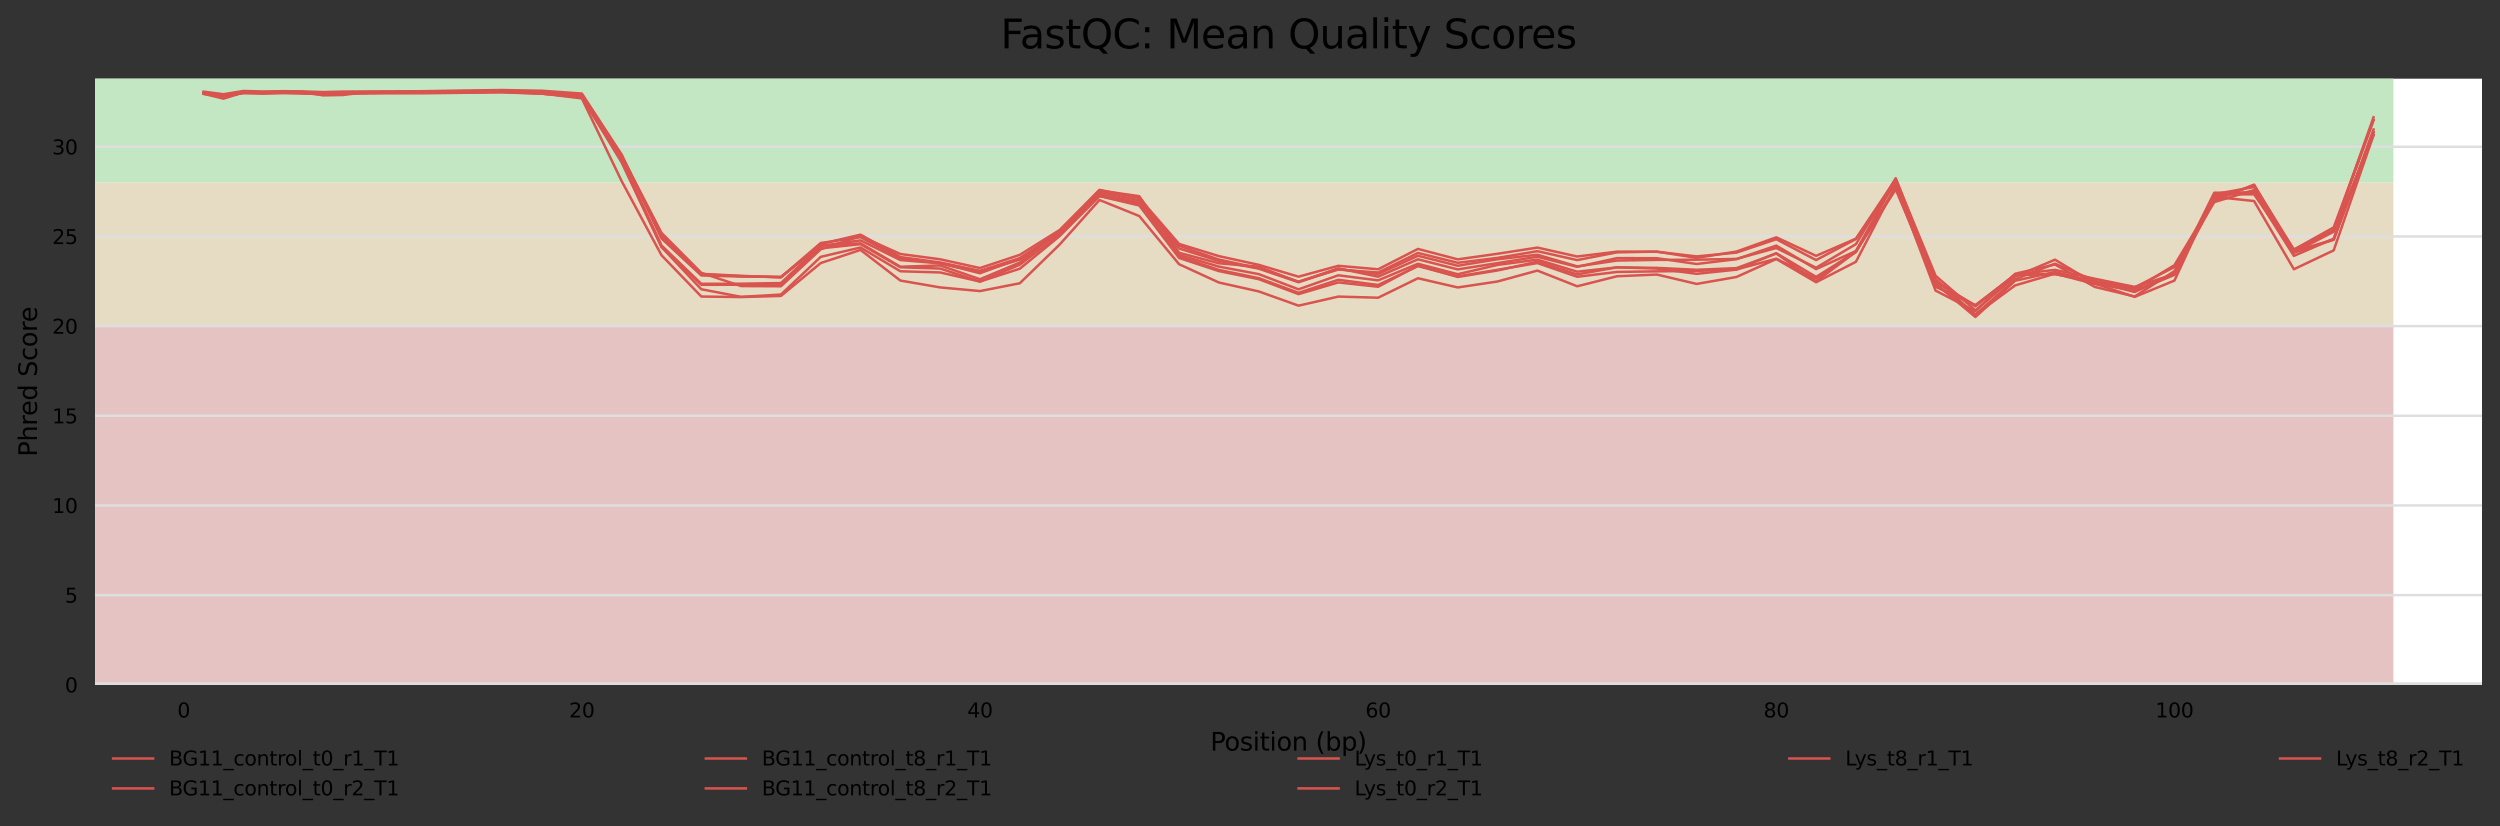 <?xml version="1.0" encoding="utf-8" standalone="no"?>
<!DOCTYPE svg PUBLIC "-//W3C//DTD SVG 1.1//EN"
  "http://www.w3.org/Graphics/SVG/1.1/DTD/svg11.dtd">
<svg xmlns:xlink="http://www.w3.org/1999/xlink" width="1000.318pt" height="330.542pt" viewBox="0 0 1000.318 330.542" xmlns="http://www.w3.org/2000/svg" version="1.1">
 <rect x="0" y="0" width="1000.318" height="330.542" fill="#333333" stroke="none"/>
 <defs>
  <style type="text/css">*{stroke-linejoin: round; stroke-linecap: butt}</style>
 </defs>
 <g id="figure_1">
  <g id="axes_1">
   <g id="patch_1">
    <path d="M 38.058 273.99 
L 993.118 273.99 
L 993.118 31.483 
L 38.058 31.483 
z
" style="fill: #ffffff"/>
   </g>
   <g id="patch_2">
    <path d="M 38.058 73.086 
L 957.672 73.086 
L 957.672 -443.524 
L 38.058 -443.524 
z
" clip-path="url(#p0a9929a751)" style="fill: #c3e6c3"/>
   </g>
   <g id="patch_3">
    <path d="M 38.058 130.487 
L 957.672 130.487 
L 957.672 73.086 
L 38.058 73.086 
z
" clip-path="url(#p0a9929a751)" style="fill: #e6dcc3"/>
   </g>
   <g id="patch_4">
    <path d="M 38.058 273.99 
L 957.672 273.99 
L 957.672 130.487 
L 38.058 130.487 
z
" clip-path="url(#p0a9929a751)" style="fill: #e6c3c3"/>
   </g>
   <g id="matplotlib.axis_1">
    <g id="xtick_1">
     <g id="text_1">
      <!-- 0 -->
      <g transform="translate(70.959 287.069) scale(0.08 -0.08)">
       <defs>
        <path id="DejaVuSans-30" d="M 2034 4250 
Q 1547 4250 1301 3770 
Q 1056 3291 1056 2328 
Q 1056 1369 1301 889 
Q 1547 409 2034 409 
Q 2525 409 2770 889 
Q 3016 1369 3016 2328 
Q 3016 3291 2770 3770 
Q 2525 4250 2034 4250 
z
M 2034 4750 
Q 2819 4750 3233 4129 
Q 3647 3509 3647 2328 
Q 3647 1150 3233 529 
Q 2819 -91 2034 -91 
Q 1250 -91 836 529 
Q 422 1150 422 2328 
Q 422 3509 836 4129 
Q 1250 4750 2034 4750 
z
" transform="scale(0.016)"/>
       </defs>
       <use xlink:href="#DejaVuSans-30"/>
      </g>
     </g>
    </g>
    <g id="xtick_2">
     <g id="text_2">
      <!-- 20 -->
      <g transform="translate(227.724 287.069) scale(0.08 -0.08)">
       <defs>
        <path id="DejaVuSans-32" d="M 1228 531 
L 3431 531 
L 3431 0 
L 469 0 
L 469 531 
Q 828 903 1448 1529 
Q 2069 2156 2228 2338 
Q 2531 2678 2651 2914 
Q 2772 3150 2772 3378 
Q 2772 3750 2511 3984 
Q 2250 4219 1831 4219 
Q 1534 4219 1204 4116 
Q 875 4013 500 3803 
L 500 4441 
Q 881 4594 1212 4672 
Q 1544 4750 1819 4750 
Q 2544 4750 2975 4387 
Q 3406 4025 3406 3419 
Q 3406 3131 3298 2873 
Q 3191 2616 2906 2266 
Q 2828 2175 2409 1742 
Q 1991 1309 1228 531 
z
" transform="scale(0.016)"/>
       </defs>
       <use xlink:href="#DejaVuSans-32"/>
       <use xlink:href="#DejaVuSans-30" x="63.623"/>
      </g>
     </g>
    </g>
    <g id="xtick_3">
     <g id="text_3">
      <!-- 40 -->
      <g transform="translate(387.033 287.069) scale(0.08 -0.08)">
       <defs>
        <path id="DejaVuSans-34" d="M 2419 4116 
L 825 1625 
L 2419 1625 
L 2419 4116 
z
M 2253 4666 
L 3047 4666 
L 3047 1625 
L 3713 1625 
L 3713 1100 
L 3047 1100 
L 3047 0 
L 2419 0 
L 2419 1100 
L 313 1100 
L 313 1709 
L 2253 4666 
z
" transform="scale(0.016)"/>
       </defs>
       <use xlink:href="#DejaVuSans-34"/>
       <use xlink:href="#DejaVuSans-30" x="63.623"/>
      </g>
     </g>
    </g>
    <g id="xtick_4">
     <g id="text_4">
      <!-- 60 -->
      <g transform="translate(546.343 287.069) scale(0.08 -0.08)">
       <defs>
        <path id="DejaVuSans-36" d="M 2113 2584 
Q 1688 2584 1439 2293 
Q 1191 2003 1191 1497 
Q 1191 994 1439 701 
Q 1688 409 2113 409 
Q 2538 409 2786 701 
Q 3034 994 3034 1497 
Q 3034 2003 2786 2293 
Q 2538 2584 2113 2584 
z
M 3366 4563 
L 3366 3988 
Q 3128 4100 2886 4159 
Q 2644 4219 2406 4219 
Q 1781 4219 1451 3797 
Q 1122 3375 1075 2522 
Q 1259 2794 1537 2939 
Q 1816 3084 2150 3084 
Q 2853 3084 3261 2657 
Q 3669 2231 3669 1497 
Q 3669 778 3244 343 
Q 2819 -91 2113 -91 
Q 1303 -91 875 529 
Q 447 1150 447 2328 
Q 447 3434 972 4092 
Q 1497 4750 2381 4750 
Q 2619 4750 2861 4703 
Q 3103 4656 3366 4563 
z
" transform="scale(0.016)"/>
       </defs>
       <use xlink:href="#DejaVuSans-36"/>
       <use xlink:href="#DejaVuSans-30" x="63.623"/>
      </g>
     </g>
    </g>
    <g id="xtick_5">
     <g id="text_5">
      <!-- 80 -->
      <g transform="translate(705.652 287.069) scale(0.08 -0.08)">
       <defs>
        <path id="DejaVuSans-38" d="M 2034 2216 
Q 1584 2216 1326 1975 
Q 1069 1734 1069 1313 
Q 1069 891 1326 650 
Q 1584 409 2034 409 
Q 2484 409 2743 651 
Q 3003 894 3003 1313 
Q 3003 1734 2745 1975 
Q 2488 2216 2034 2216 
z
M 1403 2484 
Q 997 2584 770 2862 
Q 544 3141 544 3541 
Q 544 4100 942 4425 
Q 1341 4750 2034 4750 
Q 2731 4750 3128 4425 
Q 3525 4100 3525 3541 
Q 3525 3141 3298 2862 
Q 3072 2584 2669 2484 
Q 3125 2378 3379 2068 
Q 3634 1759 3634 1313 
Q 3634 634 3220 271 
Q 2806 -91 2034 -91 
Q 1263 -91 848 271 
Q 434 634 434 1313 
Q 434 1759 690 2068 
Q 947 2378 1403 2484 
z
M 1172 3481 
Q 1172 3119 1398 2916 
Q 1625 2713 2034 2713 
Q 2441 2713 2670 2916 
Q 2900 3119 2900 3481 
Q 2900 3844 2670 4047 
Q 2441 4250 2034 4250 
Q 1625 4250 1398 4047 
Q 1172 3844 1172 3481 
z
" transform="scale(0.016)"/>
       </defs>
       <use xlink:href="#DejaVuSans-38"/>
       <use xlink:href="#DejaVuSans-30" x="63.623"/>
      </g>
     </g>
    </g>
    <g id="xtick_6">
     <g id="text_6">
      <!-- 100 -->
      <g transform="translate(862.417 287.069) scale(0.08 -0.08)">
       <defs>
        <path id="DejaVuSans-31" d="M 794 531 
L 1825 531 
L 1825 4091 
L 703 3866 
L 703 4441 
L 1819 4666 
L 2450 4666 
L 2450 531 
L 3481 531 
L 3481 0 
L 794 0 
L 794 531 
z
" transform="scale(0.016)"/>
       </defs>
       <use xlink:href="#DejaVuSans-31"/>
       <use xlink:href="#DejaVuSans-30" x="63.623"/>
       <use xlink:href="#DejaVuSans-30" x="127.246"/>
      </g>
     </g>
    </g>
    <g id="text_7">
     <!-- Position (bp) -->
     <g transform="translate(484.285 300.331) scale(0.1 -0.1)">
      <defs>
       <path id="DejaVuSans-50" d="M 1259 4147 
L 1259 2394 
L 2053 2394 
Q 2494 2394 2734 2622 
Q 2975 2850 2975 3272 
Q 2975 3691 2734 3919 
Q 2494 4147 2053 4147 
L 1259 4147 
z
M 628 4666 
L 2053 4666 
Q 2838 4666 3239 4311 
Q 3641 3956 3641 3272 
Q 3641 2581 3239 2228 
Q 2838 1875 2053 1875 
L 1259 1875 
L 1259 0 
L 628 0 
L 628 4666 
z
" transform="scale(0.016)"/>
       <path id="DejaVuSans-6f" d="M 1959 3097 
Q 1497 3097 1228 2736 
Q 959 2375 959 1747 
Q 959 1119 1226 758 
Q 1494 397 1959 397 
Q 2419 397 2687 759 
Q 2956 1122 2956 1747 
Q 2956 2369 2687 2733 
Q 2419 3097 1959 3097 
z
M 1959 3584 
Q 2709 3584 3137 3096 
Q 3566 2609 3566 1747 
Q 3566 888 3137 398 
Q 2709 -91 1959 -91 
Q 1206 -91 779 398 
Q 353 888 353 1747 
Q 353 2609 779 3096 
Q 1206 3584 1959 3584 
z
" transform="scale(0.016)"/>
       <path id="DejaVuSans-73" d="M 2834 3397 
L 2834 2853 
Q 2591 2978 2328 3040 
Q 2066 3103 1784 3103 
Q 1356 3103 1142 2972 
Q 928 2841 928 2578 
Q 928 2378 1081 2264 
Q 1234 2150 1697 2047 
L 1894 2003 
Q 2506 1872 2764 1633 
Q 3022 1394 3022 966 
Q 3022 478 2636 193 
Q 2250 -91 1575 -91 
Q 1294 -91 989 -36 
Q 684 19 347 128 
L 347 722 
Q 666 556 975 473 
Q 1284 391 1588 391 
Q 1994 391 2212 530 
Q 2431 669 2431 922 
Q 2431 1156 2273 1281 
Q 2116 1406 1581 1522 
L 1381 1569 
Q 847 1681 609 1914 
Q 372 2147 372 2553 
Q 372 3047 722 3315 
Q 1072 3584 1716 3584 
Q 2034 3584 2315 3537 
Q 2597 3491 2834 3397 
z
" transform="scale(0.016)"/>
       <path id="DejaVuSans-69" d="M 603 3500 
L 1178 3500 
L 1178 0 
L 603 0 
L 603 3500 
z
M 603 4863 
L 1178 4863 
L 1178 4134 
L 603 4134 
L 603 4863 
z
" transform="scale(0.016)"/>
       <path id="DejaVuSans-74" d="M 1172 4494 
L 1172 3500 
L 2356 3500 
L 2356 3053 
L 1172 3053 
L 1172 1153 
Q 1172 725 1289 603 
Q 1406 481 1766 481 
L 2356 481 
L 2356 0 
L 1766 0 
Q 1100 0 847 248 
Q 594 497 594 1153 
L 594 3053 
L 172 3053 
L 172 3500 
L 594 3500 
L 594 4494 
L 1172 4494 
z
" transform="scale(0.016)"/>
       <path id="DejaVuSans-6e" d="M 3513 2113 
L 3513 0 
L 2938 0 
L 2938 2094 
Q 2938 2591 2744 2837 
Q 2550 3084 2163 3084 
Q 1697 3084 1428 2787 
Q 1159 2491 1159 1978 
L 1159 0 
L 581 0 
L 581 3500 
L 1159 3500 
L 1159 2956 
Q 1366 3272 1645 3428 
Q 1925 3584 2291 3584 
Q 2894 3584 3203 3211 
Q 3513 2838 3513 2113 
z
" transform="scale(0.016)"/>
       <path id="DejaVuSans-20" transform="scale(0.016)"/>
       <path id="DejaVuSans-28" d="M 1984 4856 
Q 1566 4138 1362 3434 
Q 1159 2731 1159 2009 
Q 1159 1288 1364 580 
Q 1569 -128 1984 -844 
L 1484 -844 
Q 1016 -109 783 600 
Q 550 1309 550 2009 
Q 550 2706 781 3412 
Q 1013 4119 1484 4856 
L 1984 4856 
z
" transform="scale(0.016)"/>
       <path id="DejaVuSans-62" d="M 3116 1747 
Q 3116 2381 2855 2742 
Q 2594 3103 2138 3103 
Q 1681 3103 1420 2742 
Q 1159 2381 1159 1747 
Q 1159 1113 1420 752 
Q 1681 391 2138 391 
Q 2594 391 2855 752 
Q 3116 1113 3116 1747 
z
M 1159 2969 
Q 1341 3281 1617 3432 
Q 1894 3584 2278 3584 
Q 2916 3584 3314 3078 
Q 3713 2572 3713 1747 
Q 3713 922 3314 415 
Q 2916 -91 2278 -91 
Q 1894 -91 1617 61 
Q 1341 213 1159 525 
L 1159 0 
L 581 0 
L 581 4863 
L 1159 4863 
L 1159 2969 
z
" transform="scale(0.016)"/>
       <path id="DejaVuSans-70" d="M 1159 525 
L 1159 -1331 
L 581 -1331 
L 581 3500 
L 1159 3500 
L 1159 2969 
Q 1341 3281 1617 3432 
Q 1894 3584 2278 3584 
Q 2916 3584 3314 3078 
Q 3713 2572 3713 1747 
Q 3713 922 3314 415 
Q 2916 -91 2278 -91 
Q 1894 -91 1617 61 
Q 1341 213 1159 525 
z
M 3116 1747 
Q 3116 2381 2855 2742 
Q 2594 3103 2138 3103 
Q 1681 3103 1420 2742 
Q 1159 2381 1159 1747 
Q 1159 1113 1420 752 
Q 1681 391 2138 391 
Q 2594 391 2855 752 
Q 3116 1113 3116 1747 
z
" transform="scale(0.016)"/>
       <path id="DejaVuSans-29" d="M 513 4856 
L 1013 4856 
Q 1481 4119 1714 3412 
Q 1947 2706 1947 2009 
Q 1947 1309 1714 600 
Q 1481 -109 1013 -844 
L 513 -844 
Q 928 -128 1133 580 
Q 1338 1288 1338 2009 
Q 1338 2731 1133 3434 
Q 928 4138 513 4856 
z
" transform="scale(0.016)"/>
      </defs>
      <use xlink:href="#DejaVuSans-50"/>
      <use xlink:href="#DejaVuSans-6f" x="56.678"/>
      <use xlink:href="#DejaVuSans-73" x="117.859"/>
      <use xlink:href="#DejaVuSans-69" x="169.959"/>
      <use xlink:href="#DejaVuSans-74" x="197.742"/>
      <use xlink:href="#DejaVuSans-69" x="236.951"/>
      <use xlink:href="#DejaVuSans-6f" x="264.734"/>
      <use xlink:href="#DejaVuSans-6e" x="325.916"/>
      <use xlink:href="#DejaVuSans-20" x="389.295"/>
      <use xlink:href="#DejaVuSans-28" x="421.082"/>
      <use xlink:href="#DejaVuSans-62" x="460.096"/>
      <use xlink:href="#DejaVuSans-70" x="523.572"/>
      <use xlink:href="#DejaVuSans-29" x="587.049"/>
     </g>
    </g>
   </g>
   <g id="matplotlib.axis_2">
    <g id="ytick_1">
     <g id="line2d_1">
      <path d="M 38.058 273.99 
L 993.118 273.99 
" clip-path="url(#p0a9929a751)" style="fill: none; stroke: #dedede; stroke-linecap: square"/>
     </g>
     <g id="text_8">
      <!-- 0 -->
      <g transform="translate(25.968 277.029) scale(0.08 -0.08)">
       <use xlink:href="#DejaVuSans-30"/>
      </g>
     </g>
    </g>
    <g id="ytick_2">
     <g id="line2d_2">
      <path d="M 38.058 238.114 
L 993.118 238.114 
" clip-path="url(#p0a9929a751)" style="fill: none; stroke: #dedede; stroke-linecap: square"/>
     </g>
     <g id="text_9">
      <!-- 5 -->
      <g transform="translate(25.968 241.154) scale(0.08 -0.08)">
       <defs>
        <path id="DejaVuSans-35" d="M 691 4666 
L 3169 4666 
L 3169 4134 
L 1269 4134 
L 1269 2991 
Q 1406 3038 1543 3061 
Q 1681 3084 1819 3084 
Q 2600 3084 3056 2656 
Q 3513 2228 3513 1497 
Q 3513 744 3044 326 
Q 2575 -91 1722 -91 
Q 1428 -91 1123 -41 
Q 819 9 494 109 
L 494 744 
Q 775 591 1075 516 
Q 1375 441 1709 441 
Q 2250 441 2565 725 
Q 2881 1009 2881 1497 
Q 2881 1984 2565 2268 
Q 2250 2553 1709 2553 
Q 1456 2553 1204 2497 
Q 953 2441 691 2322 
L 691 4666 
z
" transform="scale(0.016)"/>
       </defs>
       <use xlink:href="#DejaVuSans-35"/>
      </g>
     </g>
    </g>
    <g id="ytick_3">
     <g id="line2d_3">
      <path d="M 38.058 202.239 
L 993.118 202.239 
" clip-path="url(#p0a9929a751)" style="fill: none; stroke: #dedede; stroke-linecap: square"/>
     </g>
     <g id="text_10">
      <!-- 10 -->
      <g transform="translate(20.878 205.278) scale(0.08 -0.08)">
       <use xlink:href="#DejaVuSans-31"/>
       <use xlink:href="#DejaVuSans-30" x="63.623"/>
      </g>
     </g>
    </g>
    <g id="ytick_4">
     <g id="line2d_4">
      <path d="M 38.058 166.363 
L 993.118 166.363 
" clip-path="url(#p0a9929a751)" style="fill: none; stroke: #dedede; stroke-linecap: square"/>
     </g>
     <g id="text_11">
      <!-- 15 -->
      <g transform="translate(20.878 169.402) scale(0.08 -0.08)">
       <use xlink:href="#DejaVuSans-31"/>
       <use xlink:href="#DejaVuSans-35" x="63.623"/>
      </g>
     </g>
    </g>
    <g id="ytick_5">
     <g id="line2d_5">
      <path d="M 38.058 130.487 
L 993.118 130.487 
" clip-path="url(#p0a9929a751)" style="fill: none; stroke: #dedede; stroke-linecap: square"/>
     </g>
     <g id="text_12">
      <!-- 20 -->
      <g transform="translate(20.878 133.527) scale(0.08 -0.08)">
       <use xlink:href="#DejaVuSans-32"/>
       <use xlink:href="#DejaVuSans-30" x="63.623"/>
      </g>
     </g>
    </g>
    <g id="ytick_6">
     <g id="line2d_6">
      <path d="M 38.058 94.611 
L 993.118 94.611 
" clip-path="url(#p0a9929a751)" style="fill: none; stroke: #dedede; stroke-linecap: square"/>
     </g>
     <g id="text_13">
      <!-- 25 -->
      <g transform="translate(20.878 97.651) scale(0.08 -0.08)">
       <use xlink:href="#DejaVuSans-32"/>
       <use xlink:href="#DejaVuSans-35" x="63.623"/>
      </g>
     </g>
    </g>
    <g id="ytick_7">
     <g id="line2d_7">
      <path d="M 38.058 58.736 
L 993.118 58.736 
" clip-path="url(#p0a9929a751)" style="fill: none; stroke: #dedede; stroke-linecap: square"/>
     </g>
     <g id="text_14">
      <!-- 30 -->
      <g transform="translate(20.878 61.775) scale(0.08 -0.08)">
       <defs>
        <path id="DejaVuSans-33" d="M 2597 2516 
Q 3050 2419 3304 2112 
Q 3559 1806 3559 1356 
Q 3559 666 3084 287 
Q 2609 -91 1734 -91 
Q 1441 -91 1130 -33 
Q 819 25 488 141 
L 488 750 
Q 750 597 1062 519 
Q 1375 441 1716 441 
Q 2309 441 2620 675 
Q 2931 909 2931 1356 
Q 2931 1769 2642 2001 
Q 2353 2234 1838 2234 
L 1294 2234 
L 1294 2753 
L 1863 2753 
Q 2328 2753 2575 2939 
Q 2822 3125 2822 3475 
Q 2822 3834 2567 4026 
Q 2313 4219 1838 4219 
Q 1578 4219 1281 4162 
Q 984 4106 628 3988 
L 628 4550 
Q 988 4650 1302 4700 
Q 1616 4750 1894 4750 
Q 2613 4750 3031 4423 
Q 3450 4097 3450 3541 
Q 3450 3153 3228 2886 
Q 3006 2619 2597 2516 
z
" transform="scale(0.016)"/>
       </defs>
       <use xlink:href="#DejaVuSans-33"/>
       <use xlink:href="#DejaVuSans-30" x="63.623"/>
      </g>
     </g>
    </g>
    <g id="text_15">
     <!-- Phred Score -->
     <g transform="translate(14.798 182.705) rotate(-90) scale(0.1 -0.1)">
      <defs>
       <path id="DejaVuSans-68" d="M 3513 2113 
L 3513 0 
L 2938 0 
L 2938 2094 
Q 2938 2591 2744 2837 
Q 2550 3084 2163 3084 
Q 1697 3084 1428 2787 
Q 1159 2491 1159 1978 
L 1159 0 
L 581 0 
L 581 4863 
L 1159 4863 
L 1159 2956 
Q 1366 3272 1645 3428 
Q 1925 3584 2291 3584 
Q 2894 3584 3203 3211 
Q 3513 2838 3513 2113 
z
" transform="scale(0.016)"/>
       <path id="DejaVuSans-72" d="M 2631 2963 
Q 2534 3019 2420 3045 
Q 2306 3072 2169 3072 
Q 1681 3072 1420 2755 
Q 1159 2438 1159 1844 
L 1159 0 
L 581 0 
L 581 3500 
L 1159 3500 
L 1159 2956 
Q 1341 3275 1631 3429 
Q 1922 3584 2338 3584 
Q 2397 3584 2469 3576 
Q 2541 3569 2628 3553 
L 2631 2963 
z
" transform="scale(0.016)"/>
       <path id="DejaVuSans-65" d="M 3597 1894 
L 3597 1613 
L 953 1613 
Q 991 1019 1311 708 
Q 1631 397 2203 397 
Q 2534 397 2845 478 
Q 3156 559 3463 722 
L 3463 178 
Q 3153 47 2828 -22 
Q 2503 -91 2169 -91 
Q 1331 -91 842 396 
Q 353 884 353 1716 
Q 353 2575 817 3079 
Q 1281 3584 2069 3584 
Q 2775 3584 3186 3129 
Q 3597 2675 3597 1894 
z
M 3022 2063 
Q 3016 2534 2758 2815 
Q 2500 3097 2075 3097 
Q 1594 3097 1305 2825 
Q 1016 2553 972 2059 
L 3022 2063 
z
" transform="scale(0.016)"/>
       <path id="DejaVuSans-64" d="M 2906 2969 
L 2906 4863 
L 3481 4863 
L 3481 0 
L 2906 0 
L 2906 525 
Q 2725 213 2448 61 
Q 2172 -91 1784 -91 
Q 1150 -91 751 415 
Q 353 922 353 1747 
Q 353 2572 751 3078 
Q 1150 3584 1784 3584 
Q 2172 3584 2448 3432 
Q 2725 3281 2906 2969 
z
M 947 1747 
Q 947 1113 1208 752 
Q 1469 391 1925 391 
Q 2381 391 2643 752 
Q 2906 1113 2906 1747 
Q 2906 2381 2643 2742 
Q 2381 3103 1925 3103 
Q 1469 3103 1208 2742 
Q 947 2381 947 1747 
z
" transform="scale(0.016)"/>
       <path id="DejaVuSans-53" d="M 3425 4513 
L 3425 3897 
Q 3066 4069 2747 4153 
Q 2428 4238 2131 4238 
Q 1616 4238 1336 4038 
Q 1056 3838 1056 3469 
Q 1056 3159 1242 3001 
Q 1428 2844 1947 2747 
L 2328 2669 
Q 3034 2534 3370 2195 
Q 3706 1856 3706 1288 
Q 3706 609 3251 259 
Q 2797 -91 1919 -91 
Q 1588 -91 1214 -16 
Q 841 59 441 206 
L 441 856 
Q 825 641 1194 531 
Q 1563 422 1919 422 
Q 2459 422 2753 634 
Q 3047 847 3047 1241 
Q 3047 1584 2836 1778 
Q 2625 1972 2144 2069 
L 1759 2144 
Q 1053 2284 737 2584 
Q 422 2884 422 3419 
Q 422 4038 858 4394 
Q 1294 4750 2059 4750 
Q 2388 4750 2728 4690 
Q 3069 4631 3425 4513 
z
" transform="scale(0.016)"/>
       <path id="DejaVuSans-63" d="M 3122 3366 
L 3122 2828 
Q 2878 2963 2633 3030 
Q 2388 3097 2138 3097 
Q 1578 3097 1268 2742 
Q 959 2388 959 1747 
Q 959 1106 1268 751 
Q 1578 397 2138 397 
Q 2388 397 2633 464 
Q 2878 531 3122 666 
L 3122 134 
Q 2881 22 2623 -34 
Q 2366 -91 2075 -91 
Q 1284 -91 818 406 
Q 353 903 353 1747 
Q 353 2603 823 3093 
Q 1294 3584 2113 3584 
Q 2378 3584 2631 3529 
Q 2884 3475 3122 3366 
z
" transform="scale(0.016)"/>
      </defs>
      <use xlink:href="#DejaVuSans-50"/>
      <use xlink:href="#DejaVuSans-68" x="60.303"/>
      <use xlink:href="#DejaVuSans-72" x="123.682"/>
      <use xlink:href="#DejaVuSans-65" x="162.545"/>
      <use xlink:href="#DejaVuSans-64" x="224.068"/>
      <use xlink:href="#DejaVuSans-20" x="287.545"/>
      <use xlink:href="#DejaVuSans-53" x="319.332"/>
      <use xlink:href="#DejaVuSans-63" x="382.809"/>
      <use xlink:href="#DejaVuSans-6f" x="437.789"/>
      <use xlink:href="#DejaVuSans-72" x="498.971"/>
      <use xlink:href="#DejaVuSans-65" x="537.834"/>
     </g>
    </g>
   </g>
   <g id="line2d_8">
    <path d="M 81.47 36.661 
L 89.435 37.701 
L 97.401 36.395 
L 105.366 36.609 
L 113.332 36.481 
L 121.297 36.581 
L 129.263 36.843 
L 137.228 36.647 
L 145.194 36.591 
L 153.159 36.542 
L 169.09 36.495 
L 185.021 36.227 
L 200.952 36.024 
L 216.883 36.311 
L 232.814 37.431 
L 248.745 61.847 
L 264.676 95.426 
L 280.607 110.212 
L 296.538 110.67 
L 312.469 110.762 
L 328.4 98.357 
L 344.33 96.179 
L 360.261 104.056 
L 376.192 105.384 
L 392.123 108.84 
L 408.054 103.876 
L 423.985 92.596 
L 439.916 76.188 
L 455.847 78.516 
L 471.778 101.14 
L 487.709 105.354 
L 503.64 106.719 
L 519.571 112.812 
L 535.502 107.367 
L 551.433 110.713 
L 567.364 103.755 
L 583.295 107.792 
L 599.226 105.276 
L 615.157 102.73 
L 631.087 106.769 
L 647.018 103.273 
L 662.949 103.317 
L 678.88 105.629 
L 694.811 103.699 
L 710.742 98.273 
L 726.673 107.679 
L 742.604 100.448 
L 758.535 75.792 
L 774.466 113.566 
L 790.397 125.874 
L 806.328 114.195 
L 822.259 109.501 
L 838.19 113.643 
L 854.121 116.212 
L 870.052 109.653 
L 885.983 78.766 
L 901.913 80.438 
L 917.844 107.734 
L 933.775 100.178 
L 949.706 54.063 
" clip-path="url(#p0a9929a751)" style="fill: none; stroke: #d9534f; stroke-linecap: square"/>
   </g>
   <g id="line2d_9">
    <path d="M 81.47 37.151 
L 89.435 38.07 
L 97.401 36.856 
L 105.366 37.085 
L 113.332 36.9 
L 121.297 37.038 
L 129.263 37.28 
L 137.228 37.058 
L 145.194 37.023 
L 153.159 36.969 
L 169.09 36.928 
L 185.021 36.702 
L 200.952 36.527 
L 216.883 36.941 
L 232.814 38.207 
L 248.745 62.491 
L 264.676 94.52 
L 280.607 109.779 
L 296.538 110.487 
L 312.469 110.932 
L 328.4 97.23 
L 344.33 94.891 
L 360.261 103.432 
L 376.192 105.293 
L 392.123 109.339 
L 408.054 103.425 
L 423.985 93.187 
L 439.916 77.841 
L 455.847 81.118 
L 471.778 99.421 
L 487.709 104.418 
L 503.64 107.491 
L 519.571 112.909 
L 535.502 107.636 
L 551.433 109.662 
L 567.364 102.333 
L 583.295 106.33 
L 599.226 103.733 
L 615.157 101.927 
L 631.087 106.585 
L 647.018 104.251 
L 662.949 103.993 
L 678.88 103.918 
L 694.811 103.592 
L 710.742 99.231 
L 726.673 107.122 
L 742.604 97.697 
L 758.535 71.317 
L 774.466 112.389 
L 790.397 122.586 
L 806.328 109.86 
L 822.259 107.977 
L 838.19 111.532 
L 854.121 114.786 
L 870.052 109.68 
L 885.983 80.361 
L 901.913 73.87 
L 917.844 100.963 
L 933.775 92.044 
L 949.706 46.94 
" clip-path="url(#p0a9929a751)" style="fill: none; stroke: #d9534f; stroke-linecap: square"/>
   </g>
   <g id="line2d_10">
    <path d="M 81.47 37.558 
L 89.435 38.507 
L 97.401 37.253 
L 105.366 37.456 
L 113.332 37.276 
L 121.297 37.405 
L 129.263 37.671 
L 137.228 37.444 
L 145.194 37.379 
L 153.159 37.32 
L 169.09 37.33 
L 185.021 37.127 
L 200.952 36.964 
L 216.883 37.494 
L 232.814 38.918 
L 248.745 64.314 
L 264.676 98.698 
L 280.607 113.973 
L 296.538 113.916 
L 312.469 113.767 
L 328.4 99.376 
L 344.33 97.695 
L 360.261 106.946 
L 376.192 107.45 
L 392.123 112.674 
L 408.054 105.913 
L 423.985 93.8 
L 439.916 78.35 
L 455.847 81.884 
L 471.778 102.619 
L 487.709 108 
L 503.64 111.28 
L 519.571 117.163 
L 535.502 111.955 
L 551.433 114.017 
L 567.364 106.479 
L 583.295 110.599 
L 599.226 107.939 
L 615.157 105.267 
L 631.087 110.745 
L 647.018 108.807 
L 662.949 108.576 
L 678.88 108.401 
L 694.811 107.81 
L 710.742 103.517 
L 726.673 111.487 
L 742.604 100.539 
L 758.535 72.035 
L 774.466 114.765 
L 790.397 122.125 
L 806.328 110.1 
L 822.259 109.654 
L 838.19 112.65 
L 854.121 115.018 
L 870.052 106.842 
L 885.983 80.869 
L 901.913 76.036 
L 917.844 99.894 
L 933.775 92.145 
L 949.706 48.029 
" clip-path="url(#p0a9929a751)" style="fill: none; stroke: #d9534f; stroke-linecap: square"/>
   </g>
   <g id="line2d_11">
    <path d="M 81.47 37.292 
L 89.435 38.262 
L 97.401 37 
L 105.366 37.195 
L 113.332 37.025 
L 121.297 37.14 
L 129.263 37.379 
L 137.228 37.182 
L 145.194 37.103 
L 153.159 37.029 
L 169.09 37.017 
L 185.021 36.856 
L 200.952 36.645 
L 216.883 37.129 
L 232.814 38.407 
L 248.745 63.852 
L 264.676 98.209 
L 280.607 113.564 
L 296.538 113.52 
L 312.469 113.252 
L 328.4 98.243 
L 344.33 97.362 
L 360.261 106.735 
L 376.192 106.207 
L 392.123 111.728 
L 408.054 105.048 
L 423.985 92.438 
L 439.916 77.577 
L 455.847 81.068 
L 471.778 101.98 
L 487.709 106.673 
L 503.64 109.681 
L 519.571 115.772 
L 535.502 110.156 
L 551.433 112.176 
L 567.364 105.537 
L 583.295 109.717 
L 599.226 105.997 
L 615.157 103.891 
L 631.087 108.719 
L 647.018 106.975 
L 662.949 107.181 
L 678.88 107.95 
L 694.811 107.285 
L 710.742 101.439 
L 726.673 112.609 
L 742.604 100.761 
L 758.535 72.036 
L 774.466 112.842 
L 790.397 122.187 
L 806.328 109.833 
L 822.259 109.667 
L 838.19 112.542 
L 854.121 115.736 
L 870.052 106.1 
L 885.983 79.669 
L 901.913 74.09 
L 917.844 99.867 
L 933.775 90.978 
L 949.706 48.129 
" clip-path="url(#p0a9929a751)" style="fill: none; stroke: #d9534f; stroke-linecap: square"/>
   </g>
   <g id="line2d_12">
    <path d="M 81.47 37.264 
L 89.435 38.279 
L 97.401 37.024 
L 105.366 37.195 
L 113.332 37.038 
L 121.297 37.172 
L 129.263 37.434 
L 137.228 37.201 
L 145.194 37.168 
L 153.159 37.106 
L 169.09 37.066 
L 185.021 36.852 
L 200.952 36.696 
L 216.883 37.099 
L 232.814 38.362 
L 248.745 62.466 
L 264.676 94.163 
L 280.607 109.574 
L 296.538 110.364 
L 312.469 110.985 
L 328.4 97.65 
L 344.33 93.89 
L 360.261 102.856 
L 376.192 105.019 
L 392.123 108.345 
L 408.054 103.293 
L 423.985 92.807 
L 439.916 76.754 
L 455.847 80.159 
L 471.778 98.347 
L 487.709 103.853 
L 503.64 107.29 
L 519.571 112.693 
L 535.502 107.85 
L 551.433 109.041 
L 567.364 101.21 
L 583.295 105.157 
L 599.226 103.177 
L 615.157 100.507 
L 631.087 104.072 
L 647.018 100.966 
L 662.949 100.674 
L 678.88 103.191 
L 694.811 100.648 
L 710.742 94.96 
L 726.673 102.368 
L 742.604 95.491 
L 758.535 71.649 
L 774.466 110.328 
L 790.397 124.185 
L 806.328 110.665 
L 822.259 103.905 
L 838.19 113.479 
L 854.121 118.803 
L 870.052 112.269 
L 885.983 77.703 
L 901.913 74.825 
L 917.844 101.015 
L 933.775 92.713 
L 949.706 54.1 
" clip-path="url(#p0a9929a751)" style="fill: none; stroke: #d9534f; stroke-linecap: square"/>
   </g>
   <g id="line2d_13">
    <path d="M 81.47 37.201 
L 89.435 38.209 
L 97.401 36.926 
L 105.366 37.122 
L 113.332 36.931 
L 121.297 37.098 
L 129.263 37.339 
L 137.228 37.097 
L 145.194 37.067 
L 153.159 36.94 
L 169.09 36.93 
L 185.021 36.733 
L 200.952 36.636 
L 216.883 37.016 
L 232.814 38.284 
L 248.745 62.293 
L 264.676 93.176 
L 280.607 109.177 
L 296.538 114.469 
L 312.469 114.545 
L 328.4 99.75 
L 344.33 94.484 
L 360.261 101.63 
L 376.192 103.741 
L 392.123 107.251 
L 408.054 101.971 
L 423.985 92.025 
L 439.916 75.971 
L 455.847 79.238 
L 471.778 97.594 
L 487.709 102.479 
L 503.64 105.96 
L 519.571 110.712 
L 535.502 106.352 
L 551.433 107.748 
L 567.364 99.602 
L 583.295 103.774 
L 599.226 101.536 
L 615.157 99.066 
L 631.087 102.636 
L 647.018 100.689 
L 662.949 100.735 
L 678.88 102.595 
L 694.811 101.082 
L 710.742 95.726 
L 726.673 104.062 
L 742.604 95.638 
L 758.535 73.271 
L 774.466 111.664 
L 790.397 125.9 
L 806.328 111.715 
L 822.259 105.492 
L 838.19 112.393 
L 854.121 116.607 
L 870.052 109.985 
L 885.983 77.749 
L 901.913 77.76 
L 917.844 100.598 
L 933.775 95.842 
L 949.706 52.788 
" clip-path="url(#p0a9929a751)" style="fill: none; stroke: #d9534f; stroke-linecap: square"/>
   </g>
   <g id="line2d_14">
    <path d="M 81.47 37.527 
L 89.435 39.474 
L 97.401 36.976 
L 105.366 36.875 
L 113.332 36.648 
L 121.297 36.727 
L 129.263 38.154 
L 137.228 38.007 
L 145.194 37.027 
L 153.159 37.128 
L 169.09 36.778 
L 185.021 36.892 
L 200.952 36.451 
L 216.883 37.416 
L 232.814 39.373 
L 248.745 72.48 
L 264.676 102.115 
L 280.607 118.647 
L 296.538 118.866 
L 312.469 118.418 
L 328.4 105.25 
L 344.33 100.004 
L 360.261 112.258 
L 376.192 115.003 
L 392.123 116.465 
L 408.054 113.338 
L 423.985 97.852 
L 439.916 80.029 
L 455.847 86.438 
L 471.778 105.718 
L 487.709 113.035 
L 503.64 116.601 
L 519.571 122.302 
L 535.502 118.668 
L 551.433 119.124 
L 567.364 111.332 
L 583.295 115.022 
L 599.226 112.628 
L 615.157 108.269 
L 631.087 114.548 
L 647.018 110.535 
L 662.949 109.847 
L 678.88 113.606 
L 694.811 110.832 
L 710.742 103.633 
L 726.673 112.934 
L 742.604 104.755 
L 758.535 74.1 
L 774.466 116.272 
L 790.397 124.508 
L 806.328 109.532 
L 822.259 105.835 
L 838.19 114.808 
L 854.121 118.625 
L 870.052 108.489 
L 885.983 78.326 
L 901.913 76.572 
L 917.844 101.104 
L 933.775 95.934 
L 949.706 53.123 
" clip-path="url(#p0a9929a751)" style="fill: none; stroke: #d9534f; stroke-linecap: square"/>
   </g>
   <g id="line2d_15">
    <path d="M 81.47 37.449 
L 89.435 38.661 
L 97.401 37.181 
L 105.366 37.247 
L 113.332 37.063 
L 121.297 37.272 
L 129.263 37.854 
L 137.228 37.376 
L 145.194 37.291 
L 153.159 37.157 
L 169.09 37.105 
L 185.021 36.916 
L 200.952 36.782 
L 216.883 37.466 
L 232.814 38.781 
L 248.745 65.029 
L 264.676 98.835 
L 280.607 115.728 
L 296.538 118.78 
L 312.469 117.859 
L 328.4 102.775 
L 344.33 99.021 
L 360.261 108.543 
L 376.192 109.017 
L 392.123 112.652 
L 408.054 107.514 
L 423.985 94.475 
L 439.916 78.488 
L 455.847 82.21 
L 471.778 103.215 
L 487.709 108.477 
L 503.64 111.693 
L 519.571 117.687 
L 535.502 113.005 
L 551.433 114.743 
L 567.364 106.254 
L 583.295 110.821 
L 599.226 108.221 
L 615.157 104.69 
L 631.087 109.804 
L 647.018 106.965 
L 662.949 107.46 
L 678.88 109.568 
L 694.811 107.887 
L 710.742 101.299 
L 726.673 110.798 
L 742.604 100.828 
L 758.535 75.076 
L 774.466 113.502 
L 790.397 126.837 
L 806.328 112.333 
L 822.259 108.806 
L 838.19 112.742 
L 854.121 116.838 
L 870.052 109.285 
L 885.983 77.12 
L 901.913 77.134 
L 917.844 102.386 
L 933.775 95.493 
L 949.706 51.808 
" clip-path="url(#p0a9929a751)" style="fill: none; stroke: #d9534f; stroke-linecap: square"/>
   </g>
   <g id="line2d_16">
    <path d="M 38.058 273.99 
L 993.118 273.99 
" clip-path="url(#p0a9929a751)" style="fill: none; stroke: #dedede; stroke-width: 2; stroke-linecap: square"/>
   </g>
   <g id="text_16">
    <!-- FastQC: Mean Quality Scores -->
    <g transform="translate(400.349 19.358) scale(0.16 -0.16)">
     <defs>
      <path id="DejaVuSans-46" d="M 628 4666 
L 3309 4666 
L 3309 4134 
L 1259 4134 
L 1259 2759 
L 3109 2759 
L 3109 2228 
L 1259 2228 
L 1259 0 
L 628 0 
L 628 4666 
z
" transform="scale(0.016)"/>
      <path id="DejaVuSans-61" d="M 2194 1759 
Q 1497 1759 1228 1600 
Q 959 1441 959 1056 
Q 959 750 1161 570 
Q 1363 391 1709 391 
Q 2188 391 2477 730 
Q 2766 1069 2766 1631 
L 2766 1759 
L 2194 1759 
z
M 3341 1997 
L 3341 0 
L 2766 0 
L 2766 531 
Q 2569 213 2275 61 
Q 1981 -91 1556 -91 
Q 1019 -91 701 211 
Q 384 513 384 1019 
Q 384 1609 779 1909 
Q 1175 2209 1959 2209 
L 2766 2209 
L 2766 2266 
Q 2766 2663 2505 2880 
Q 2244 3097 1772 3097 
Q 1472 3097 1187 3025 
Q 903 2953 641 2809 
L 641 3341 
Q 956 3463 1253 3523 
Q 1550 3584 1831 3584 
Q 2591 3584 2966 3190 
Q 3341 2797 3341 1997 
z
" transform="scale(0.016)"/>
      <path id="DejaVuSans-51" d="M 2522 4238 
Q 1834 4238 1429 3725 
Q 1025 3213 1025 2328 
Q 1025 1447 1429 934 
Q 1834 422 2522 422 
Q 3209 422 3611 934 
Q 4013 1447 4013 2328 
Q 4013 3213 3611 3725 
Q 3209 4238 2522 4238 
z
M 3406 84 
L 4238 -825 
L 3475 -825 
L 2784 -78 
Q 2681 -84 2626 -87 
Q 2572 -91 2522 -91 
Q 1538 -91 948 567 
Q 359 1225 359 2328 
Q 359 3434 948 4092 
Q 1538 4750 2522 4750 
Q 3503 4750 4090 4092 
Q 4678 3434 4678 2328 
Q 4678 1516 4351 937 
Q 4025 359 3406 84 
z
" transform="scale(0.016)"/>
      <path id="DejaVuSans-43" d="M 4122 4306 
L 4122 3641 
Q 3803 3938 3442 4084 
Q 3081 4231 2675 4231 
Q 1875 4231 1450 3742 
Q 1025 3253 1025 2328 
Q 1025 1406 1450 917 
Q 1875 428 2675 428 
Q 3081 428 3442 575 
Q 3803 722 4122 1019 
L 4122 359 
Q 3791 134 3420 21 
Q 3050 -91 2638 -91 
Q 1578 -91 968 557 
Q 359 1206 359 2328 
Q 359 3453 968 4101 
Q 1578 4750 2638 4750 
Q 3056 4750 3426 4639 
Q 3797 4528 4122 4306 
z
" transform="scale(0.016)"/>
      <path id="DejaVuSans-3a" d="M 750 794 
L 1409 794 
L 1409 0 
L 750 0 
L 750 794 
z
M 750 3309 
L 1409 3309 
L 1409 2516 
L 750 2516 
L 750 3309 
z
" transform="scale(0.016)"/>
      <path id="DejaVuSans-4d" d="M 628 4666 
L 1569 4666 
L 2759 1491 
L 3956 4666 
L 4897 4666 
L 4897 0 
L 4281 0 
L 4281 4097 
L 3078 897 
L 2444 897 
L 1241 4097 
L 1241 0 
L 628 0 
L 628 4666 
z
" transform="scale(0.016)"/>
      <path id="DejaVuSans-75" d="M 544 1381 
L 544 3500 
L 1119 3500 
L 1119 1403 
Q 1119 906 1312 657 
Q 1506 409 1894 409 
Q 2359 409 2629 706 
Q 2900 1003 2900 1516 
L 2900 3500 
L 3475 3500 
L 3475 0 
L 2900 0 
L 2900 538 
Q 2691 219 2414 64 
Q 2138 -91 1772 -91 
Q 1169 -91 856 284 
Q 544 659 544 1381 
z
M 1991 3584 
L 1991 3584 
z
" transform="scale(0.016)"/>
      <path id="DejaVuSans-6c" d="M 603 4863 
L 1178 4863 
L 1178 0 
L 603 0 
L 603 4863 
z
" transform="scale(0.016)"/>
      <path id="DejaVuSans-79" d="M 2059 -325 
Q 1816 -950 1584 -1140 
Q 1353 -1331 966 -1331 
L 506 -1331 
L 506 -850 
L 844 -850 
Q 1081 -850 1212 -737 
Q 1344 -625 1503 -206 
L 1606 56 
L 191 3500 
L 800 3500 
L 1894 763 
L 2988 3500 
L 3597 3500 
L 2059 -325 
z
" transform="scale(0.016)"/>
     </defs>
     <use xlink:href="#DejaVuSans-46"/>
     <use xlink:href="#DejaVuSans-61" x="48.395"/>
     <use xlink:href="#DejaVuSans-73" x="109.674"/>
     <use xlink:href="#DejaVuSans-74" x="161.773"/>
     <use xlink:href="#DejaVuSans-51" x="200.982"/>
     <use xlink:href="#DejaVuSans-43" x="279.693"/>
     <use xlink:href="#DejaVuSans-3a" x="349.518"/>
     <use xlink:href="#DejaVuSans-20" x="383.209"/>
     <use xlink:href="#DejaVuSans-4d" x="414.996"/>
     <use xlink:href="#DejaVuSans-65" x="501.275"/>
     <use xlink:href="#DejaVuSans-61" x="562.799"/>
     <use xlink:href="#DejaVuSans-6e" x="624.078"/>
     <use xlink:href="#DejaVuSans-20" x="687.457"/>
     <use xlink:href="#DejaVuSans-51" x="719.244"/>
     <use xlink:href="#DejaVuSans-75" x="797.955"/>
     <use xlink:href="#DejaVuSans-61" x="861.334"/>
     <use xlink:href="#DejaVuSans-6c" x="922.613"/>
     <use xlink:href="#DejaVuSans-69" x="950.396"/>
     <use xlink:href="#DejaVuSans-74" x="978.18"/>
     <use xlink:href="#DejaVuSans-79" x="1017.389"/>
     <use xlink:href="#DejaVuSans-20" x="1076.568"/>
     <use xlink:href="#DejaVuSans-53" x="1108.355"/>
     <use xlink:href="#DejaVuSans-63" x="1171.832"/>
     <use xlink:href="#DejaVuSans-6f" x="1226.812"/>
     <use xlink:href="#DejaVuSans-72" x="1287.994"/>
     <use xlink:href="#DejaVuSans-65" x="1326.857"/>
     <use xlink:href="#DejaVuSans-73" x="1388.381"/>
    </g>
   </g>
   <g id="legend_1">
    <g id="line2d_17">
     <path d="M 45.258 303.49 
L 53.258 303.49 
L 61.258 303.49 
" style="fill: none; stroke: #d9534f; stroke-linecap: square"/>
    </g>
    <g id="text_17">
     <!-- BG11_control_t0_r1_T1 -->
     <g transform="translate(67.658 306.29) scale(0.08 -0.08)">
      <defs>
       <path id="DejaVuSans-42" d="M 1259 2228 
L 1259 519 
L 2272 519 
Q 2781 519 3026 730 
Q 3272 941 3272 1375 
Q 3272 1813 3026 2020 
Q 2781 2228 2272 2228 
L 1259 2228 
z
M 1259 4147 
L 1259 2741 
L 2194 2741 
Q 2656 2741 2882 2914 
Q 3109 3088 3109 3444 
Q 3109 3797 2882 3972 
Q 2656 4147 2194 4147 
L 1259 4147 
z
M 628 4666 
L 2241 4666 
Q 2963 4666 3353 4366 
Q 3744 4066 3744 3513 
Q 3744 3084 3544 2831 
Q 3344 2578 2956 2516 
Q 3422 2416 3680 2098 
Q 3938 1781 3938 1306 
Q 3938 681 3513 340 
Q 3088 0 2303 0 
L 628 0 
L 628 4666 
z
" transform="scale(0.016)"/>
       <path id="DejaVuSans-47" d="M 3809 666 
L 3809 1919 
L 2778 1919 
L 2778 2438 
L 4434 2438 
L 4434 434 
Q 4069 175 3628 42 
Q 3188 -91 2688 -91 
Q 1594 -91 976 548 
Q 359 1188 359 2328 
Q 359 3472 976 4111 
Q 1594 4750 2688 4750 
Q 3144 4750 3555 4637 
Q 3966 4525 4313 4306 
L 4313 3634 
Q 3963 3931 3569 4081 
Q 3175 4231 2741 4231 
Q 1884 4231 1454 3753 
Q 1025 3275 1025 2328 
Q 1025 1384 1454 906 
Q 1884 428 2741 428 
Q 3075 428 3337 486 
Q 3600 544 3809 666 
z
" transform="scale(0.016)"/>
       <path id="DejaVuSans-5f" d="M 3263 -1063 
L 3263 -1509 
L -63 -1509 
L -63 -1063 
L 3263 -1063 
z
" transform="scale(0.016)"/>
       <path id="DejaVuSans-54" d="M -19 4666 
L 3928 4666 
L 3928 4134 
L 2272 4134 
L 2272 0 
L 1638 0 
L 1638 4134 
L -19 4134 
L -19 4666 
z
" transform="scale(0.016)"/>
      </defs>
      <use xlink:href="#DejaVuSans-42"/>
      <use xlink:href="#DejaVuSans-47" x="66.854"/>
      <use xlink:href="#DejaVuSans-31" x="144.344"/>
      <use xlink:href="#DejaVuSans-31" x="207.967"/>
      <use xlink:href="#DejaVuSans-5f" x="271.59"/>
      <use xlink:href="#DejaVuSans-63" x="321.59"/>
      <use xlink:href="#DejaVuSans-6f" x="376.57"/>
      <use xlink:href="#DejaVuSans-6e" x="437.752"/>
      <use xlink:href="#DejaVuSans-74" x="501.131"/>
      <use xlink:href="#DejaVuSans-72" x="540.34"/>
      <use xlink:href="#DejaVuSans-6f" x="579.203"/>
      <use xlink:href="#DejaVuSans-6c" x="640.385"/>
      <use xlink:href="#DejaVuSans-5f" x="668.168"/>
      <use xlink:href="#DejaVuSans-74" x="718.168"/>
      <use xlink:href="#DejaVuSans-30" x="757.377"/>
      <use xlink:href="#DejaVuSans-5f" x="821"/>
      <use xlink:href="#DejaVuSans-72" x="871"/>
      <use xlink:href="#DejaVuSans-31" x="912.113"/>
      <use xlink:href="#DejaVuSans-5f" x="975.736"/>
      <use xlink:href="#DejaVuSans-54" x="1025.736"/>
      <use xlink:href="#DejaVuSans-31" x="1086.82"/>
     </g>
    </g>
    <g id="line2d_18">
     <path d="M 45.258 315.455 
L 53.258 315.455 
L 61.258 315.455 
" style="fill: none; stroke: #d9534f; stroke-linecap: square"/>
    </g>
    <g id="text_18">
     <!-- BG11_control_t0_r2_T1 -->
     <g transform="translate(67.658 318.255) scale(0.08 -0.08)">
      <use xlink:href="#DejaVuSans-42"/>
      <use xlink:href="#DejaVuSans-47" x="66.854"/>
      <use xlink:href="#DejaVuSans-31" x="144.344"/>
      <use xlink:href="#DejaVuSans-31" x="207.967"/>
      <use xlink:href="#DejaVuSans-5f" x="271.59"/>
      <use xlink:href="#DejaVuSans-63" x="321.59"/>
      <use xlink:href="#DejaVuSans-6f" x="376.57"/>
      <use xlink:href="#DejaVuSans-6e" x="437.752"/>
      <use xlink:href="#DejaVuSans-74" x="501.131"/>
      <use xlink:href="#DejaVuSans-72" x="540.34"/>
      <use xlink:href="#DejaVuSans-6f" x="579.203"/>
      <use xlink:href="#DejaVuSans-6c" x="640.385"/>
      <use xlink:href="#DejaVuSans-5f" x="668.168"/>
      <use xlink:href="#DejaVuSans-74" x="718.168"/>
      <use xlink:href="#DejaVuSans-30" x="757.377"/>
      <use xlink:href="#DejaVuSans-5f" x="821"/>
      <use xlink:href="#DejaVuSans-72" x="871"/>
      <use xlink:href="#DejaVuSans-32" x="912.113"/>
      <use xlink:href="#DejaVuSans-5f" x="975.736"/>
      <use xlink:href="#DejaVuSans-54" x="1025.736"/>
      <use xlink:href="#DejaVuSans-31" x="1086.82"/>
     </g>
    </g>
    <g id="line2d_19">
     <path d="M 282.432 303.49 
L 290.432 303.49 
L 298.432 303.49 
" style="fill: none; stroke: #d9534f; stroke-linecap: square"/>
    </g>
    <g id="text_19">
     <!-- BG11_control_t8_r1_T1 -->
     <g transform="translate(304.832 306.29) scale(0.08 -0.08)">
      <use xlink:href="#DejaVuSans-42"/>
      <use xlink:href="#DejaVuSans-47" x="66.854"/>
      <use xlink:href="#DejaVuSans-31" x="144.344"/>
      <use xlink:href="#DejaVuSans-31" x="207.967"/>
      <use xlink:href="#DejaVuSans-5f" x="271.59"/>
      <use xlink:href="#DejaVuSans-63" x="321.59"/>
      <use xlink:href="#DejaVuSans-6f" x="376.57"/>
      <use xlink:href="#DejaVuSans-6e" x="437.752"/>
      <use xlink:href="#DejaVuSans-74" x="501.131"/>
      <use xlink:href="#DejaVuSans-72" x="540.34"/>
      <use xlink:href="#DejaVuSans-6f" x="579.203"/>
      <use xlink:href="#DejaVuSans-6c" x="640.385"/>
      <use xlink:href="#DejaVuSans-5f" x="668.168"/>
      <use xlink:href="#DejaVuSans-74" x="718.168"/>
      <use xlink:href="#DejaVuSans-38" x="757.377"/>
      <use xlink:href="#DejaVuSans-5f" x="821"/>
      <use xlink:href="#DejaVuSans-72" x="871"/>
      <use xlink:href="#DejaVuSans-31" x="912.113"/>
      <use xlink:href="#DejaVuSans-5f" x="975.736"/>
      <use xlink:href="#DejaVuSans-54" x="1025.736"/>
      <use xlink:href="#DejaVuSans-31" x="1086.82"/>
     </g>
    </g>
    <g id="line2d_20">
     <path d="M 282.432 315.455 
L 290.432 315.455 
L 298.432 315.455 
" style="fill: none; stroke: #d9534f; stroke-linecap: square"/>
    </g>
    <g id="text_20">
     <!-- BG11_control_t8_r2_T1 -->
     <g transform="translate(304.832 318.255) scale(0.08 -0.08)">
      <use xlink:href="#DejaVuSans-42"/>
      <use xlink:href="#DejaVuSans-47" x="66.854"/>
      <use xlink:href="#DejaVuSans-31" x="144.344"/>
      <use xlink:href="#DejaVuSans-31" x="207.967"/>
      <use xlink:href="#DejaVuSans-5f" x="271.59"/>
      <use xlink:href="#DejaVuSans-63" x="321.59"/>
      <use xlink:href="#DejaVuSans-6f" x="376.57"/>
      <use xlink:href="#DejaVuSans-6e" x="437.752"/>
      <use xlink:href="#DejaVuSans-74" x="501.131"/>
      <use xlink:href="#DejaVuSans-72" x="540.34"/>
      <use xlink:href="#DejaVuSans-6f" x="579.203"/>
      <use xlink:href="#DejaVuSans-6c" x="640.385"/>
      <use xlink:href="#DejaVuSans-5f" x="668.168"/>
      <use xlink:href="#DejaVuSans-74" x="718.168"/>
      <use xlink:href="#DejaVuSans-38" x="757.377"/>
      <use xlink:href="#DejaVuSans-5f" x="821"/>
      <use xlink:href="#DejaVuSans-72" x="871"/>
      <use xlink:href="#DejaVuSans-32" x="912.113"/>
      <use xlink:href="#DejaVuSans-5f" x="975.736"/>
      <use xlink:href="#DejaVuSans-54" x="1025.736"/>
      <use xlink:href="#DejaVuSans-31" x="1086.82"/>
     </g>
    </g>
    <g id="line2d_21">
     <path d="M 519.606 303.49 
L 527.606 303.49 
L 535.606 303.49 
" style="fill: none; stroke: #d9534f; stroke-linecap: square"/>
    </g>
    <g id="text_21">
     <!-- Lys_t0_r1_T1 -->
     <g transform="translate(542.006 306.29) scale(0.08 -0.08)">
      <defs>
       <path id="DejaVuSans-4c" d="M 628 4666 
L 1259 4666 
L 1259 531 
L 3531 531 
L 3531 0 
L 628 0 
L 628 4666 
z
" transform="scale(0.016)"/>
      </defs>
      <use xlink:href="#DejaVuSans-4c"/>
      <use xlink:href="#DejaVuSans-79" x="46.588"/>
      <use xlink:href="#DejaVuSans-73" x="105.768"/>
      <use xlink:href="#DejaVuSans-5f" x="157.867"/>
      <use xlink:href="#DejaVuSans-74" x="207.867"/>
      <use xlink:href="#DejaVuSans-30" x="247.076"/>
      <use xlink:href="#DejaVuSans-5f" x="310.699"/>
      <use xlink:href="#DejaVuSans-72" x="360.699"/>
      <use xlink:href="#DejaVuSans-31" x="401.812"/>
      <use xlink:href="#DejaVuSans-5f" x="465.436"/>
      <use xlink:href="#DejaVuSans-54" x="515.436"/>
      <use xlink:href="#DejaVuSans-31" x="576.52"/>
     </g>
    </g>
    <g id="line2d_22">
     <path d="M 519.606 315.455 
L 527.606 315.455 
L 535.606 315.455 
" style="fill: none; stroke: #d9534f; stroke-linecap: square"/>
    </g>
    <g id="text_22">
     <!-- Lys_t0_r2_T1 -->
     <g transform="translate(542.006 318.255) scale(0.08 -0.08)">
      <use xlink:href="#DejaVuSans-4c"/>
      <use xlink:href="#DejaVuSans-79" x="46.588"/>
      <use xlink:href="#DejaVuSans-73" x="105.768"/>
      <use xlink:href="#DejaVuSans-5f" x="157.867"/>
      <use xlink:href="#DejaVuSans-74" x="207.867"/>
      <use xlink:href="#DejaVuSans-30" x="247.076"/>
      <use xlink:href="#DejaVuSans-5f" x="310.699"/>
      <use xlink:href="#DejaVuSans-72" x="360.699"/>
      <use xlink:href="#DejaVuSans-32" x="401.812"/>
      <use xlink:href="#DejaVuSans-5f" x="465.436"/>
      <use xlink:href="#DejaVuSans-54" x="515.436"/>
      <use xlink:href="#DejaVuSans-31" x="576.52"/>
     </g>
    </g>
    <g id="line2d_23">
     <path d="M 715.957 303.49 
L 723.957 303.49 
L 731.957 303.49 
" style="fill: none; stroke: #d9534f; stroke-linecap: square"/>
    </g>
    <g id="text_23">
     <!-- Lys_t8_r1_T1 -->
     <g transform="translate(738.357 306.29) scale(0.08 -0.08)">
      <use xlink:href="#DejaVuSans-4c"/>
      <use xlink:href="#DejaVuSans-79" x="46.588"/>
      <use xlink:href="#DejaVuSans-73" x="105.768"/>
      <use xlink:href="#DejaVuSans-5f" x="157.867"/>
      <use xlink:href="#DejaVuSans-74" x="207.867"/>
      <use xlink:href="#DejaVuSans-38" x="247.076"/>
      <use xlink:href="#DejaVuSans-5f" x="310.699"/>
      <use xlink:href="#DejaVuSans-72" x="360.699"/>
      <use xlink:href="#DejaVuSans-31" x="401.812"/>
      <use xlink:href="#DejaVuSans-5f" x="465.436"/>
      <use xlink:href="#DejaVuSans-54" x="515.436"/>
      <use xlink:href="#DejaVuSans-31" x="576.52"/>
     </g>
    </g>
    <g id="line2d_24">
     <path d="M 912.307 303.49 
L 920.307 303.49 
L 928.307 303.49 
" style="fill: none; stroke: #d9534f; stroke-linecap: square"/>
    </g>
    <g id="text_24">
     <!-- Lys_t8_r2_T1 -->
     <g transform="translate(934.707 306.29) scale(0.08 -0.08)">
      <use xlink:href="#DejaVuSans-4c"/>
      <use xlink:href="#DejaVuSans-79" x="46.588"/>
      <use xlink:href="#DejaVuSans-73" x="105.768"/>
      <use xlink:href="#DejaVuSans-5f" x="157.867"/>
      <use xlink:href="#DejaVuSans-74" x="207.867"/>
      <use xlink:href="#DejaVuSans-38" x="247.076"/>
      <use xlink:href="#DejaVuSans-5f" x="310.699"/>
      <use xlink:href="#DejaVuSans-72" x="360.699"/>
      <use xlink:href="#DejaVuSans-32" x="401.812"/>
      <use xlink:href="#DejaVuSans-5f" x="465.436"/>
      <use xlink:href="#DejaVuSans-54" x="515.436"/>
      <use xlink:href="#DejaVuSans-31" x="576.52"/>
     </g>
    </g>
   </g>
  </g>
 </g>
 <defs>
  <clipPath id="p0a9929a751">
   <rect x="38.058" y="31.483" width="955.06" height="242.507"/>
  </clipPath>
 </defs>
</svg>
